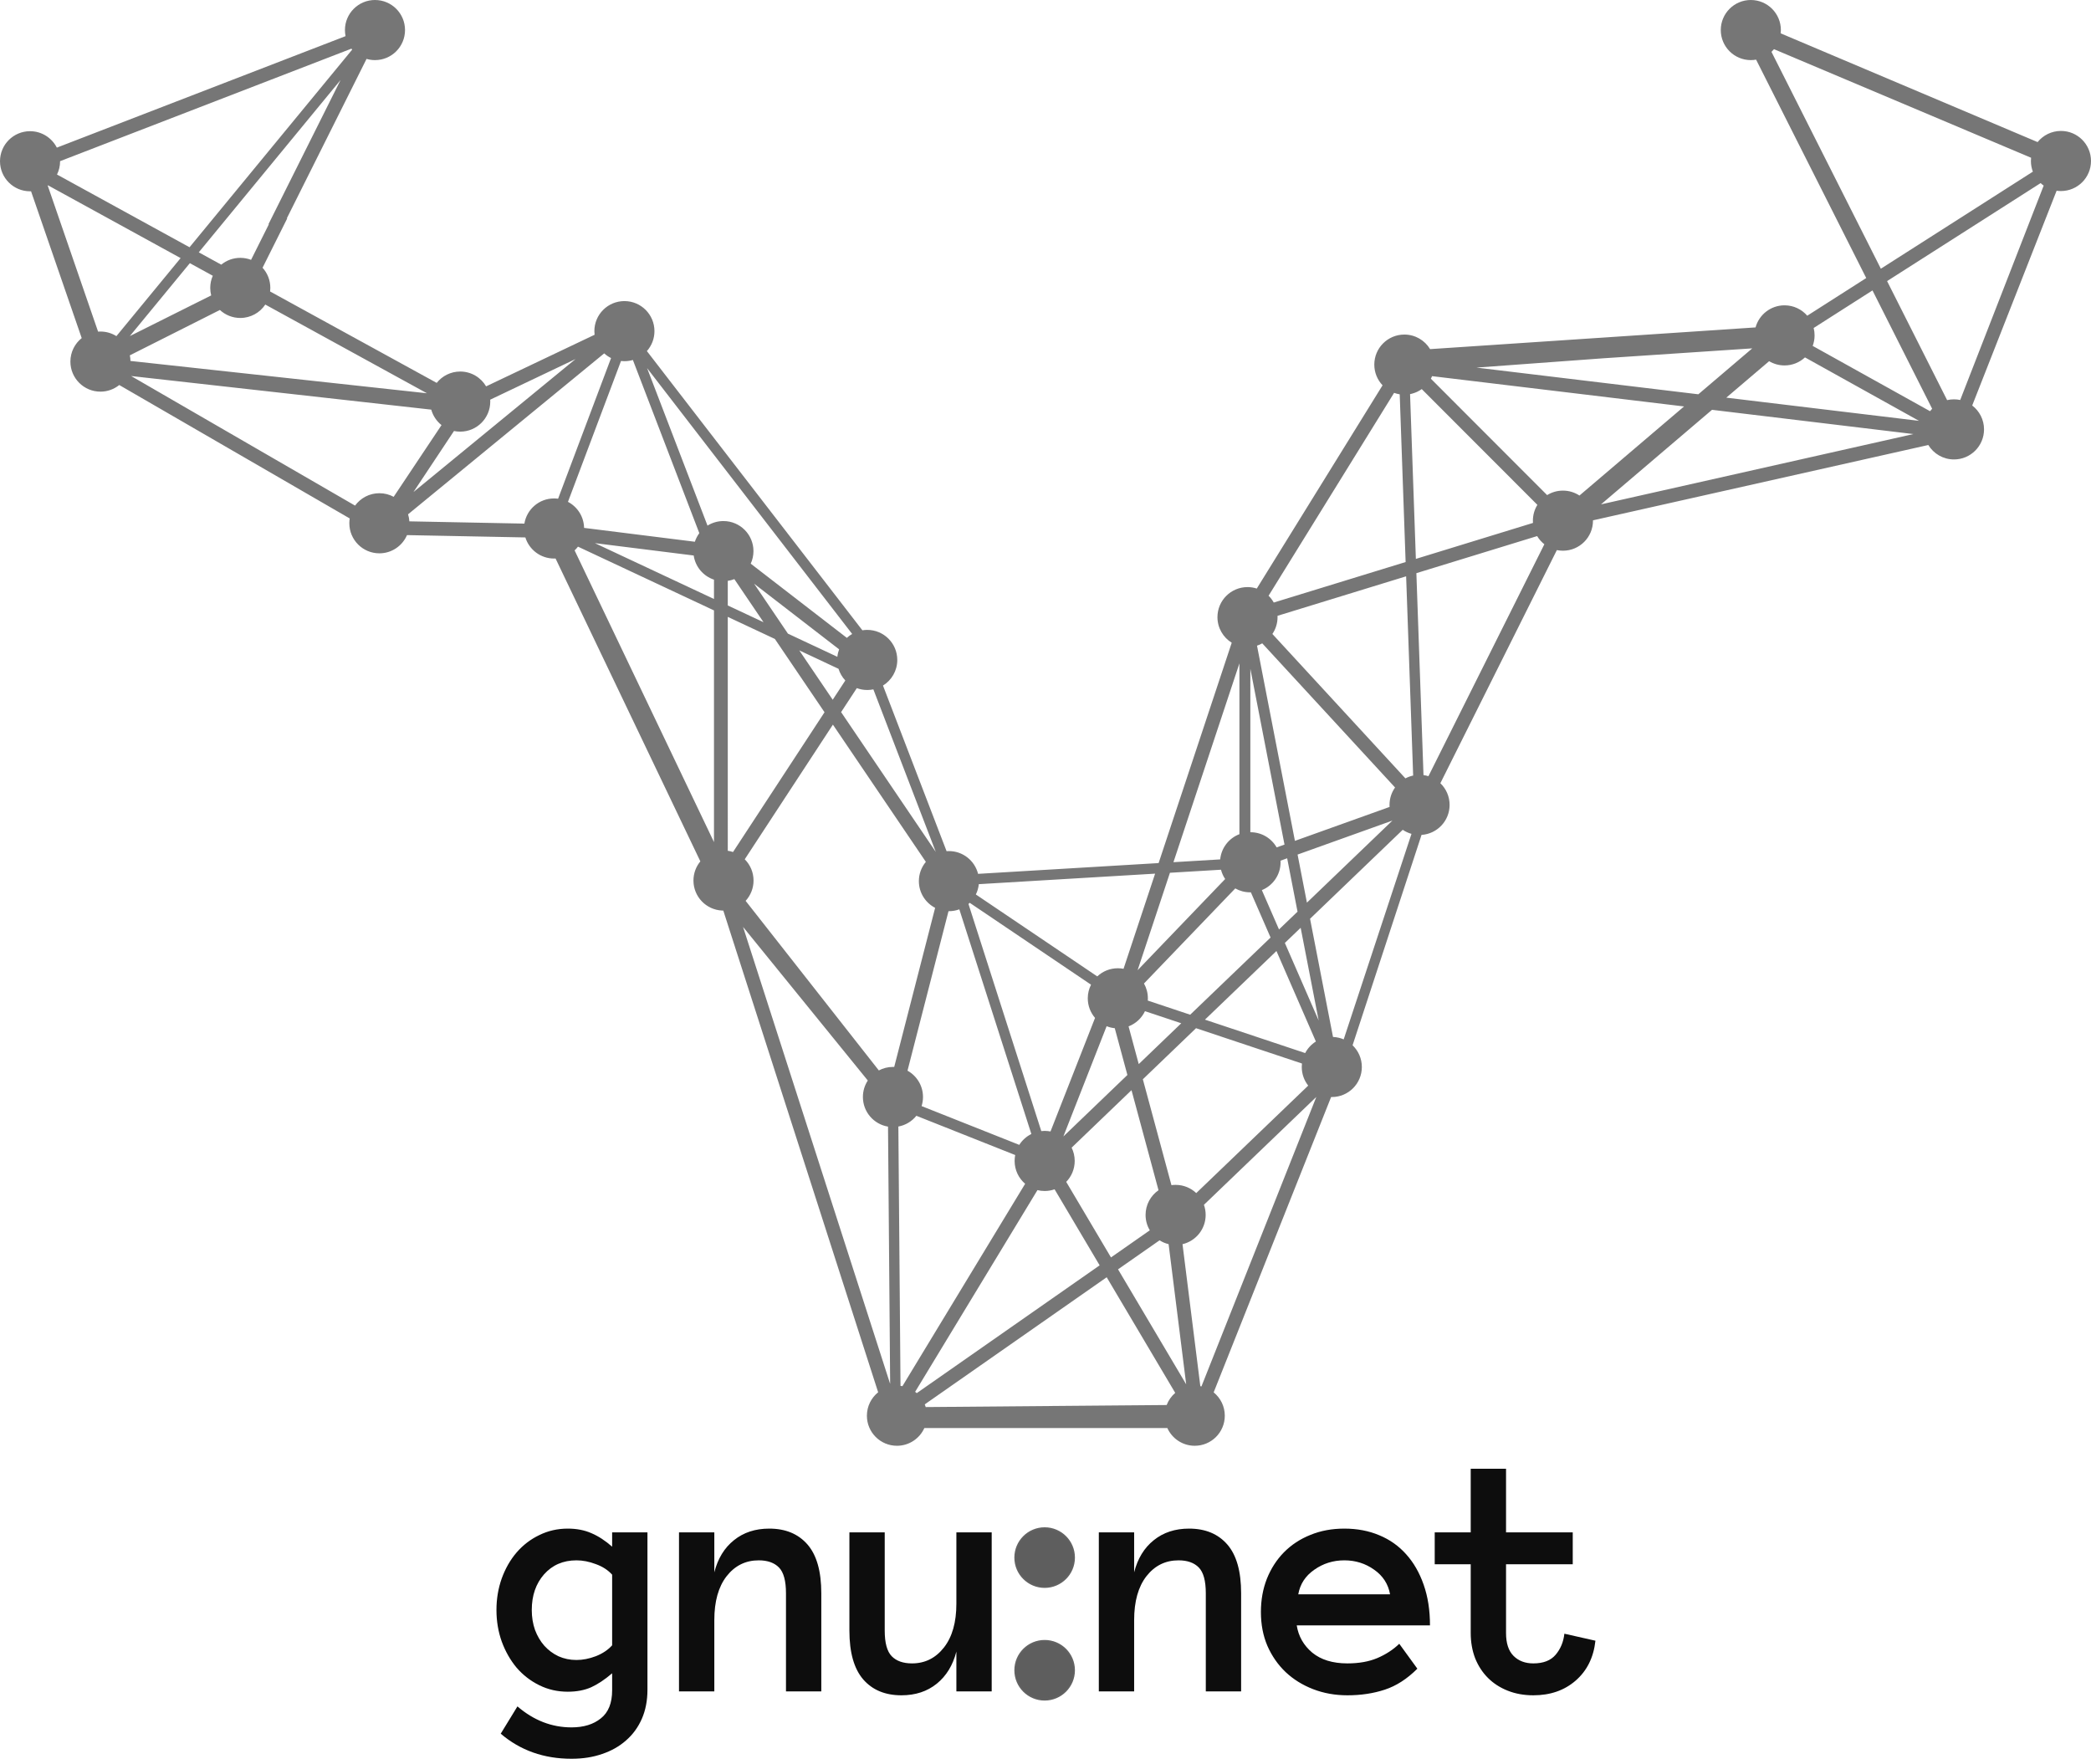 <?xml version="1.0" encoding="UTF-8"?>
<svg width="256px" height="216px" viewBox="0 0 256 216" version="1.1" xmlns="http://www.w3.org/2000/svg" xmlns:xlink="http://www.w3.org/1999/xlink" preserveAspectRatio="xMidYMid">
    <title>GNUnet</title>
    <g>
				<path d="M69.512,187.143 C70.598,187.143 71.566,187.331 72.416,187.707 C73.265,188.069 74.108,188.619 74.943,189.357 L74.943,187.603 L79.267,187.603 L79.267,206.862 C79.267,208.198 79.037,209.389 78.578,210.433 C78.118,211.478 77.471,212.362 76.635,213.086 C75.813,213.81 74.839,214.36 73.711,214.736 C72.597,215.126 71.35,215.321 69.972,215.321 C66.588,215.321 63.698,214.298 61.303,212.251 L63.35,208.909 C65.341,210.621 67.549,211.478 69.972,211.478 C71.462,211.478 72.659,211.109 73.565,210.371 C74.484,209.647 74.943,208.505 74.943,206.945 L74.943,204.856 C74.052,205.622 73.195,206.193 72.374,206.569 C71.552,206.931 70.598,207.112 69.512,207.112 C68.259,207.112 67.096,206.848 66.024,206.318 C64.952,205.789 64.026,205.072 63.246,204.167 C62.48,203.248 61.874,202.183 61.428,200.971 C60.997,199.76 60.781,198.471 60.781,197.107 C60.781,195.742 60.997,194.454 61.428,193.242 C61.874,192.017 62.48,190.959 63.246,190.067 C64.026,189.162 64.952,188.452 66.024,187.937 C67.096,187.408 68.259,187.143 69.512,187.143 Z M108.316,187.603 L108.316,199.634 C108.316,201.138 108.602,202.183 109.173,202.767 C109.743,203.352 110.572,203.645 111.658,203.645 C113.246,203.645 114.548,202.997 115.564,201.702 C116.581,200.407 117.089,198.618 117.089,196.334 L117.089,187.603 L121.413,187.603 L121.413,207.07 L117.089,207.07 L117.089,202.203 C116.657,203.875 115.857,205.184 114.687,206.13 C113.517,207.077 112.076,207.551 110.363,207.551 C108.372,207.551 106.812,206.903 105.684,205.608 C104.556,204.299 103.992,202.308 103.992,199.634 L103.992,187.603 L108.316,187.603 Z M94.18,187.143 C96.172,187.143 97.731,187.791 98.859,189.086 C99.987,190.381 100.551,192.372 100.551,195.06 L100.551,207.07 L96.227,207.07 L96.227,195.06 C96.227,193.542 95.942,192.49 95.371,191.906 C94.8,191.321 93.971,191.028 92.885,191.028 C91.284,191.028 89.975,191.676 88.958,192.971 C87.955,194.266 87.454,196.055 87.454,198.339 L87.454,207.07 L83.13,207.07 L83.13,187.603 L87.454,187.603 L87.454,192.49 C87.886,190.805 88.687,189.496 89.856,188.563 C91.026,187.616 92.467,187.143 94.18,187.143 Z M70.577,191.028 C68.948,191.028 67.625,191.599 66.609,192.741 C65.606,193.883 65.105,195.338 65.105,197.107 C65.105,197.984 65.237,198.799 65.502,199.551 C65.78,200.289 66.156,200.929 66.63,201.472 C67.117,202.015 67.695,202.447 68.363,202.767 C69.046,203.074 69.784,203.227 70.577,203.227 C71.343,203.227 72.13,203.074 72.938,202.767 C73.759,202.447 74.428,202.002 74.943,201.431 L74.943,192.783 C74.428,192.212 73.759,191.78 72.938,191.488 C72.13,191.181 71.343,191.028 70.577,191.028 Z" fill="rgb(13,13,13)"></path>
				<path d="M127.896,200.974 C129.835,200.974 131.406,202.546 131.406,204.485 C131.406,206.425 129.835,207.997 127.896,207.997 C125.957,207.997 124.385,206.425 124.385,204.485 C124.385,202.546 125.957,200.974 127.896,200.974 Z M127.896,187.18 C129.835,187.18 131.406,188.752 131.406,190.692 C131.406,192.631 129.835,194.203 127.896,194.203 C125.957,194.203 124.385,192.631 124.385,190.692 C124.385,188.752 125.957,187.18 127.896,187.18 Z" stroke-opacity="0.976" stroke="rgb(94,94,94)" stroke-width="0.397" fill="rgb(94,94,94)" stroke-linecap="round" stroke-linejoin="round"></path>
				<path d="M164.586,187.143 C166.159,187.143 167.587,187.415 168.868,187.958 C170.149,188.487 171.242,189.26 172.147,190.276 C173.067,191.293 173.784,192.539 174.299,194.015 C174.814,195.477 175.072,197.135 175.072,198.987 L158.758,198.987 C158.967,200.323 159.601,201.438 160.659,202.329 C161.731,203.206 163.166,203.645 164.962,203.645 C166.368,203.645 167.587,203.429 168.617,202.997 C169.662,202.552 170.56,201.967 171.312,201.243 L173.526,204.292 C172.273,205.546 170.943,206.402 169.536,206.862 C168.144,207.321 166.619,207.551 164.962,207.551 C163.458,207.551 162.058,207.3 160.763,206.799 C159.468,206.298 158.347,205.601 157.4,204.71 C156.453,203.805 155.708,202.733 155.165,201.493 C154.636,200.254 154.372,198.875 154.372,197.357 C154.372,195.881 154.615,194.524 155.103,193.284 C155.604,192.031 156.3,190.952 157.191,190.046 C158.097,189.127 159.176,188.417 160.429,187.916 C161.682,187.401 163.068,187.143 164.586,187.143 Z M184.383,179.811 L184.383,187.603 L192.55,187.603 L192.55,191.509 L184.383,191.509 L184.383,199.927 C184.383,201.18 184.689,202.113 185.302,202.726 C185.914,203.338 186.722,203.645 187.725,203.645 C188.95,203.645 189.862,203.29 190.461,202.579 C191.06,201.869 191.415,201.013 191.526,200.01 L195.328,200.867 C195.105,202.914 194.298,204.543 192.905,205.754 C191.526,206.952 189.8,207.551 187.725,207.551 C186.583,207.551 185.538,207.363 184.591,206.987 C183.644,206.611 182.837,206.089 182.168,205.42 C181.5,204.752 180.978,203.951 180.602,203.018 C180.24,202.071 180.059,201.041 180.059,199.927 L180.059,191.509 L175.651,191.509 L175.651,187.603 L180.059,187.603 L180.059,179.811 L184.383,179.811 Z M145.579,187.143 C147.57,187.143 149.13,187.791 150.258,189.086 C151.386,190.381 151.95,192.372 151.95,195.06 L151.95,207.07 L147.626,207.07 L147.626,195.06 C147.626,193.542 147.34,192.49 146.769,191.906 C146.198,191.321 145.37,191.028 144.284,191.028 C142.682,191.028 141.373,191.676 140.357,192.971 C139.354,194.266 138.853,196.055 138.853,198.339 L138.853,207.07 L134.529,207.07 L134.529,187.603 L138.853,187.603 L138.853,192.49 C139.284,190.805 140.085,189.496 141.255,188.563 C142.425,187.616 143.866,187.143 145.579,187.143 Z M164.586,191.028 C163.221,191.028 161.996,191.411 160.91,192.177 C159.823,192.929 159.169,193.932 158.946,195.185 L170.184,195.185 C169.961,193.932 169.314,192.929 168.241,192.177 C167.169,191.411 165.951,191.028 164.586,191.028 Z" fill="rgb(13,13,13)"></path>
				<path d="M214.352,0 C216.384,0 218.031,1.647 218.031,3.679 C218.031,3.816 218.023,3.95 218.009,4.083 L249.462,17.395 C250.137,16.563 251.167,16.03 252.322,16.03 C254.353,16.03 256,17.678 256,19.71 C256,21.742 254.353,23.389 252.322,23.389 C252.141,23.389 251.963,23.376 251.79,23.351 L241.457,49.644 C242.337,50.317 242.904,51.377 242.904,52.569 C242.904,54.601 241.257,56.249 239.226,56.249 C237.894,56.249 236.728,55.541 236.082,54.481 L195.028,63.702 L195.028,63.743 C195.028,65.775 193.382,67.422 191.35,67.422 C191.095,67.422 190.846,67.396 190.605,67.347 L176.343,95.888 C177.04,96.558 177.474,97.499 177.474,98.542 C177.474,100.493 175.957,102.089 174.038,102.214 L165.595,127.971 C166.295,128.64 166.73,129.584 166.73,130.629 C166.73,132.661 165.084,134.308 163.052,134.308 L162.967,134.306 L148.589,170.464 C149.42,171.139 149.951,172.169 149.951,173.323 C149.951,175.355 148.304,177.002 146.273,177.002 C144.78,177.002 143.494,176.112 142.918,174.834 L113.167,174.834 C112.591,176.112 111.306,177.002 109.813,177.002 C107.781,177.002 106.134,175.355 106.134,173.323 C106.134,172.161 106.672,171.126 107.512,170.452 L88.553,111.478 L88.399,111.476 C86.451,111.383 84.899,109.773 84.899,107.801 C84.899,106.909 85.216,106.092 85.743,105.455 L68.017,68.376 L67.831,68.38 L67.831,68.38 C66.181,68.38 64.785,67.293 64.319,65.796 L49.829,65.512 C49.266,66.823 47.964,67.742 46.447,67.742 C44.416,67.742 42.769,66.094 42.769,64.062 C42.769,63.862 42.785,63.664 42.816,63.472 L14.601,47.136 C13.97,47.644 13.169,47.948 12.296,47.948 C10.264,47.948 8.618,46.3 8.618,44.268 C8.618,43.104 9.159,42.066 10.003,41.391 L3.801,23.418 L3.678,23.42 L3.678,23.42 C1.647,23.42 0,21.773 0,19.741 C0,17.709 1.647,16.062 3.678,16.062 C5.11,16.062 6.35,16.88 6.958,18.074 L42.306,4.425 C42.257,4.184 42.231,3.935 42.231,3.679 C42.231,1.647 43.878,0 45.909,0 C47.941,0 49.587,1.647 49.587,3.679 C49.587,5.711 47.941,7.359 45.909,7.359 C45.55,7.359 45.203,7.307 44.876,7.211 L35.118,26.726 L35.16,26.748 L32.145,32.778 C32.736,33.431 33.096,34.297 33.096,35.247 C33.096,35.396 33.087,35.542 33.07,35.686 L53.465,46.875 C54.139,46.029 55.178,45.486 56.344,45.486 C57.695,45.486 58.875,46.215 59.515,47.3 L72.795,40.984 C72.777,40.839 72.768,40.691 72.768,40.54 C72.768,38.508 74.415,36.861 76.447,36.861 C78.478,36.861 80.125,38.508 80.125,40.54 C80.125,41.477 79.775,42.332 79.198,42.982 L105.58,77.164 C105.774,77.132 105.973,77.116 106.176,77.116 C108.207,77.116 109.854,78.763 109.854,80.795 C109.854,82.12 109.154,83.282 108.103,83.93 L115.889,104.207 C115.984,104.2 116.079,104.196 116.175,104.196 C117.899,104.196 119.346,105.382 119.745,106.983 L141.848,105.664 L150.8,78.688 C149.751,78.04 149.052,76.879 149.052,75.556 C149.052,73.524 150.699,71.876 152.731,71.876 C153.127,71.876 153.509,71.939 153.867,72.055 L169.266,47.171 C168.639,46.511 168.255,45.619 168.255,44.638 C168.255,42.606 169.902,40.959 171.934,40.959 C173.272,40.959 174.443,41.673 175.086,42.742 L214.932,40.084 C215.359,38.526 216.785,37.38 218.479,37.38 C219.591,37.38 220.586,37.873 221.261,38.652 L228.482,34.04 L214.998,7.302 C214.788,7.339 214.573,7.359 214.352,7.359 C212.321,7.359 210.674,5.711 210.674,3.679 C210.674,1.647 212.321,0 214.352,0 Z M135.493,156.37 L113.219,171.931 C113.263,172.039 113.302,172.149 113.336,172.262 L142.834,172.013 C143.055,171.433 143.419,170.923 143.882,170.526 L135.493,156.37 Z M127.897,145.81 C127.593,145.81 127.297,145.773 127.014,145.703 L112.041,170.395 C112.109,170.447 112.174,170.501 112.238,170.557 L134.629,154.913 L129.113,145.604 C128.732,145.738 128.323,145.81 127.897,145.81 Z M161.156,134.296 L147.396,147.503 C147.534,147.89 147.609,148.306 147.609,148.74 C147.609,150.482 146.399,151.941 144.774,152.322 L146.956,169.707 L147.093,169.735 L147.093,169.735 L161.156,134.296 Z M109.986,137.918 L110.249,169.669 C110.328,169.678 110.406,169.69 110.484,169.704 L125.507,144.928 C124.719,144.253 124.219,143.25 124.219,142.131 C124.219,141.883 124.244,141.641 124.29,141.407 L112.191,136.603 C111.648,137.278 110.873,137.757 109.986,137.918 Z M141.963,151.849 L136.881,155.4 L145.225,169.481 L143.072,152.318 C142.673,152.223 142.3,152.063 141.963,151.849 Z M90.972,113.48 L108.98,169.428 L108.72,137.929 C106.976,137.641 105.645,136.125 105.645,134.299 C105.645,133.555 105.866,132.863 106.245,132.284 L90.972,113.48 Z M138.529,133.467 L131.198,140.505 C131.44,140.995 131.576,141.547 131.576,142.131 C131.576,143.127 131.18,144.031 130.537,144.693 L136.017,153.943 L140.77,150.623 C140.441,150.073 140.252,149.428 140.252,148.74 C140.252,147.486 140.879,146.379 141.836,145.715 L138.529,133.467 Z M146.43,125.88 L139.918,132.133 L143.419,145.096 C143.586,145.073 143.757,145.061 143.931,145.061 C144.908,145.061 145.797,145.442 146.456,146.065 L160.164,132.908 C159.669,132.281 159.374,131.489 159.374,130.629 C159.374,130.485 159.382,130.343 159.398,130.204 L146.43,125.88 Z M116.175,111.554 L116.125,111.553 L111.105,131.079 C112.236,131.707 113.002,132.913 113.002,134.299 C113.002,134.688 112.941,135.063 112.83,135.415 L124.789,140.163 C125.149,139.594 125.661,139.131 126.269,138.831 L117.45,111.328 C117.053,111.474 116.623,111.554 116.175,111.554 Z M135.483,125.635 L130.188,139.133 L138.027,131.608 L136.48,125.88 C136.131,125.845 135.796,125.761 135.483,125.635 Z M118.569,110.669 L127.484,138.474 C127.62,138.459 127.758,138.452 127.897,138.452 C128.143,138.452 128.382,138.476 128.614,138.521 L134.066,124.62 C133.512,123.975 133.176,123.137 133.176,122.22 C133.176,121.62 133.32,121.053 133.575,120.553 L118.723,110.529 L118.569,110.669 L118.569,110.669 Z M101.972,88.715 L91.179,105.2 C91.844,105.866 92.256,106.785 92.256,107.801 C92.256,108.76 91.889,109.634 91.287,110.289 L107.595,131.05 C108.11,130.775 108.699,130.62 109.324,130.62 L109.478,130.623 L114.487,111.145 C113.305,110.533 112.497,109.298 112.497,107.875 C112.497,106.978 112.818,106.155 113.352,105.516 L101.972,88.715 Z M138.17,125.657 L139.416,130.274 L144.621,125.276 L140.179,123.796 C139.775,124.647 139.055,125.318 138.17,125.657 Z M156.275,116.43 L147.522,124.832 L159.792,128.923 C160.096,128.343 160.55,127.854 161.103,127.508 L156.275,116.43 Z M171.735,101.59 L160.389,112.481 L163.2,126.952 L163.23,126.954 C163.682,126.975 164.113,127.078 164.507,127.248 L172.807,102.087 C172.42,101.979 172.059,101.81 171.735,101.59 Z M159.239,113.585 L157.305,115.441 L161.444,124.937 L159.239,113.585 Z M151.234,108.766 L140.056,120.407 C140.36,120.942 140.533,121.561 140.533,122.22 C140.533,122.314 140.53,122.406 140.523,122.498 L145.713,124.229 L155.556,114.78 L153.143,109.243 L153.05,109.245 C152.389,109.245 151.77,109.071 151.234,108.766 Z M141.419,106.959 L119.835,108.246 C119.79,108.695 119.665,109.121 119.473,109.508 L134.337,119.538 C134.995,118.919 135.881,118.541 136.855,118.541 C137.094,118.541 137.327,118.563 137.554,118.607 L141.419,106.959 Z M149.486,106.478 L143.235,106.851 L139.277,118.78 L149.996,107.617 C149.765,107.274 149.591,106.89 149.486,106.478 Z M157.587,105.078 L156.776,105.369 C156.779,105.434 156.781,105.5 156.781,105.566 C156.781,107.108 155.833,108.428 154.488,108.975 L156.587,113.79 L158.856,111.612 L157.587,105.078 Z M170.472,100.462 L158.862,104.622 L160.006,110.507 L170.472,100.462 Z M151.741,81.214 L143.664,105.555 L149.388,105.214 C149.523,103.797 150.46,102.614 151.741,102.126 L151.741,81.214 Z M89.101,75.522 L89.102,104.158 C89.323,104.19 89.537,104.241 89.743,104.31 L100.946,87.199 L94.867,78.225 L89.101,75.522 Z M104.899,84.246 L102.975,87.183 L114.566,104.295 L106.926,84.398 C106.684,84.448 106.433,84.474 106.176,84.474 C105.727,84.474 105.297,84.394 104.899,84.246 Z M153.081,81.878 L153.08,101.886 L153.103,101.887 C154.472,101.887 155.666,102.635 156.3,103.745 L157.261,103.401 L153.081,81.878 Z M70.349,67.383 L87.413,103.094 L87.413,74.73 L70.762,66.925 C70.637,67.089 70.499,67.242 70.349,67.383 Z M153.895,79.047 L158.537,102.944 L170.126,98.791 C170.12,98.709 170.118,98.626 170.118,98.542 C170.118,97.748 170.369,97.012 170.797,96.411 L154.536,78.762 C154.334,78.876 154.119,78.972 153.895,79.047 Z M172.152,70.556 L156.405,75.392 L156.409,75.556 L156.409,75.556 C156.409,76.319 156.176,77.028 155.778,77.616 L172.065,95.295 C172.359,95.138 172.677,95.019 173.012,94.947 L172.152,70.556 Z M188.192,65.631 L173.406,70.171 L174.278,94.894 C174.486,94.922 174.688,94.966 174.884,95.026 L189.074,66.634 C188.723,66.357 188.423,66.017 188.192,65.631 Z M97.856,79.626 L101.949,85.668 L103.492,83.311 C103.115,82.908 102.827,82.421 102.66,81.881 L97.856,79.626 Z M92.325,71.46 L96.467,77.576 L102.517,80.412 C102.55,80.093 102.624,79.786 102.733,79.496 L92.325,71.46 Z M79.225,45.072 L86.62,64.35 C87.185,63.996 87.852,63.792 88.567,63.792 C90.599,63.792 92.246,65.439 92.246,67.471 C92.246,68.02 92.126,68.54 91.91,69.008 L103.68,78.093 C103.877,77.91 104.094,77.749 104.328,77.613 L79.225,45.072 Z M89.102,71.112 L89.101,74.123 L93.478,76.175 L89.905,70.9 C89.65,70.999 89.381,71.071 89.102,71.112 Z M170.678,48.097 L155.311,72.933 C155.56,73.179 155.774,73.459 155.946,73.767 L172.09,68.809 L171.366,48.274 C171.128,48.237 170.898,48.177 170.678,48.097 Z M72.832,66.495 L87.413,73.331 L87.413,70.966 C86.111,70.536 85.131,69.398 84.928,68.008 L72.832,66.495 Z M172.633,48.251 L173.344,68.424 L187.682,64.021 C187.675,63.929 187.672,63.837 187.672,63.743 C187.672,63.033 187.873,62.371 188.221,61.808 L174.065,47.637 C173.705,47.894 173.296,48.087 172.855,48.201 L172.633,48.251 Z M76.447,44.22 C76.305,44.22 76.166,44.212 76.029,44.196 L69.536,61.44 C70.689,62.044 71.482,63.242 71.509,64.628 L85.071,66.324 C85.197,65.942 85.382,65.588 85.617,65.273 L77.483,44.071 C77.155,44.168 76.807,44.22 76.447,44.22 Z M73.972,43.263 L49.959,62.965 C50.045,63.24 50.099,63.529 50.118,63.827 L64.201,64.104 C64.486,62.356 66.003,61.022 67.831,61.022 C68,61.022 68.166,61.033 68.328,61.055 L74.811,43.837 C74.505,43.684 74.223,43.491 73.972,43.263 Z M16.056,46.037 L43.471,61.9 C44.139,60.981 45.223,60.383 46.447,60.383 C47.08,60.383 47.676,60.543 48.197,60.825 L54.054,52.045 C53.455,51.568 53.009,50.908 52.799,50.15 L16.056,46.037 Z M209.601,50.173 L196.01,61.749 L234.258,53.141 L209.601,50.173 Z M175.182,46.365 L189.414,60.614 C189.977,60.265 190.64,60.064 191.35,60.064 C192.096,60.064 192.791,60.286 193.371,60.668 L206.178,49.761 L175.331,46.051 C175.286,46.158 175.237,46.263 175.182,46.365 Z M70.464,43.957 L60.015,48.932 C60.02,49.009 60.022,49.087 60.022,49.166 C60.022,51.198 58.375,52.845 56.344,52.845 C56.083,52.845 55.828,52.818 55.582,52.766 L50.618,60.241 L70.464,43.957 Z M218.479,44.739 C217.79,44.739 217.145,44.549 216.593,44.219 L211.35,48.683 L234.943,51.522 L220.983,43.755 C220.326,44.365 219.446,44.739 218.479,44.739 Z M229.247,35.556 L222.046,40.154 C222.119,40.443 222.158,40.747 222.158,41.059 C222.158,41.512 222.076,41.946 221.926,42.347 L236.297,50.343 C236.377,50.238 236.462,50.138 236.552,50.042 L229.247,35.556 Z M249.83,22.417 L231.035,34.414 L238.385,48.986 C238.655,48.923 238.936,48.89 239.226,48.89 C239.487,48.89 239.743,48.917 239.989,48.969 L250.208,22.721 C250.076,22.628 249.949,22.526 249.83,22.417 Z M214.528,42.65 L196.29,43.865 L180.761,45.003 L207.926,48.271 L214.528,42.65 Z M29.418,38.927 C28.454,38.927 27.577,38.556 26.921,37.949 L15.895,43.503 C15.942,43.725 15.969,43.955 15.973,44.19 L52.268,48.146 L32.48,37.287 C31.82,38.276 30.695,38.927 29.418,38.927 Z M5.841,22.717 L12.008,40.6 C12.103,40.593 12.199,40.589 12.296,40.589 C13.014,40.589 13.685,40.795 14.251,41.151 L22.112,31.598 L5.878,22.69 L5.841,22.717 L5.841,22.717 Z M23.243,32.219 L15.897,41.145 L25.855,36.167 C25.78,35.873 25.74,35.565 25.74,35.247 C25.74,34.718 25.851,34.215 26.052,33.761 L23.243,32.219 Z M216.882,6.351 L230.271,32.898 L248.882,21.017 C248.728,20.611 248.643,20.17 248.643,19.71 C248.643,19.576 248.651,19.443 248.665,19.313 L217.189,6.021 C217.094,6.137 216.991,6.247 216.882,6.351 Z M41.692,9.799 L24.335,30.892 L27.087,32.401 C27.722,31.881 28.533,31.568 29.418,31.568 C29.883,31.568 30.328,31.655 30.738,31.812 L32.91,27.471 L32.869,27.449 L41.692,9.799 Z M43.021,5.958 L7.357,19.731 L7.357,19.741 C7.357,20.325 7.221,20.877 6.979,21.367 L23.205,30.271 L43.117,6.074 L43.021,5.958 L43.021,5.958 Z" fill-opacity="0.976" fill="rgb(115,115,115)"></path>
		</g>
</svg>
